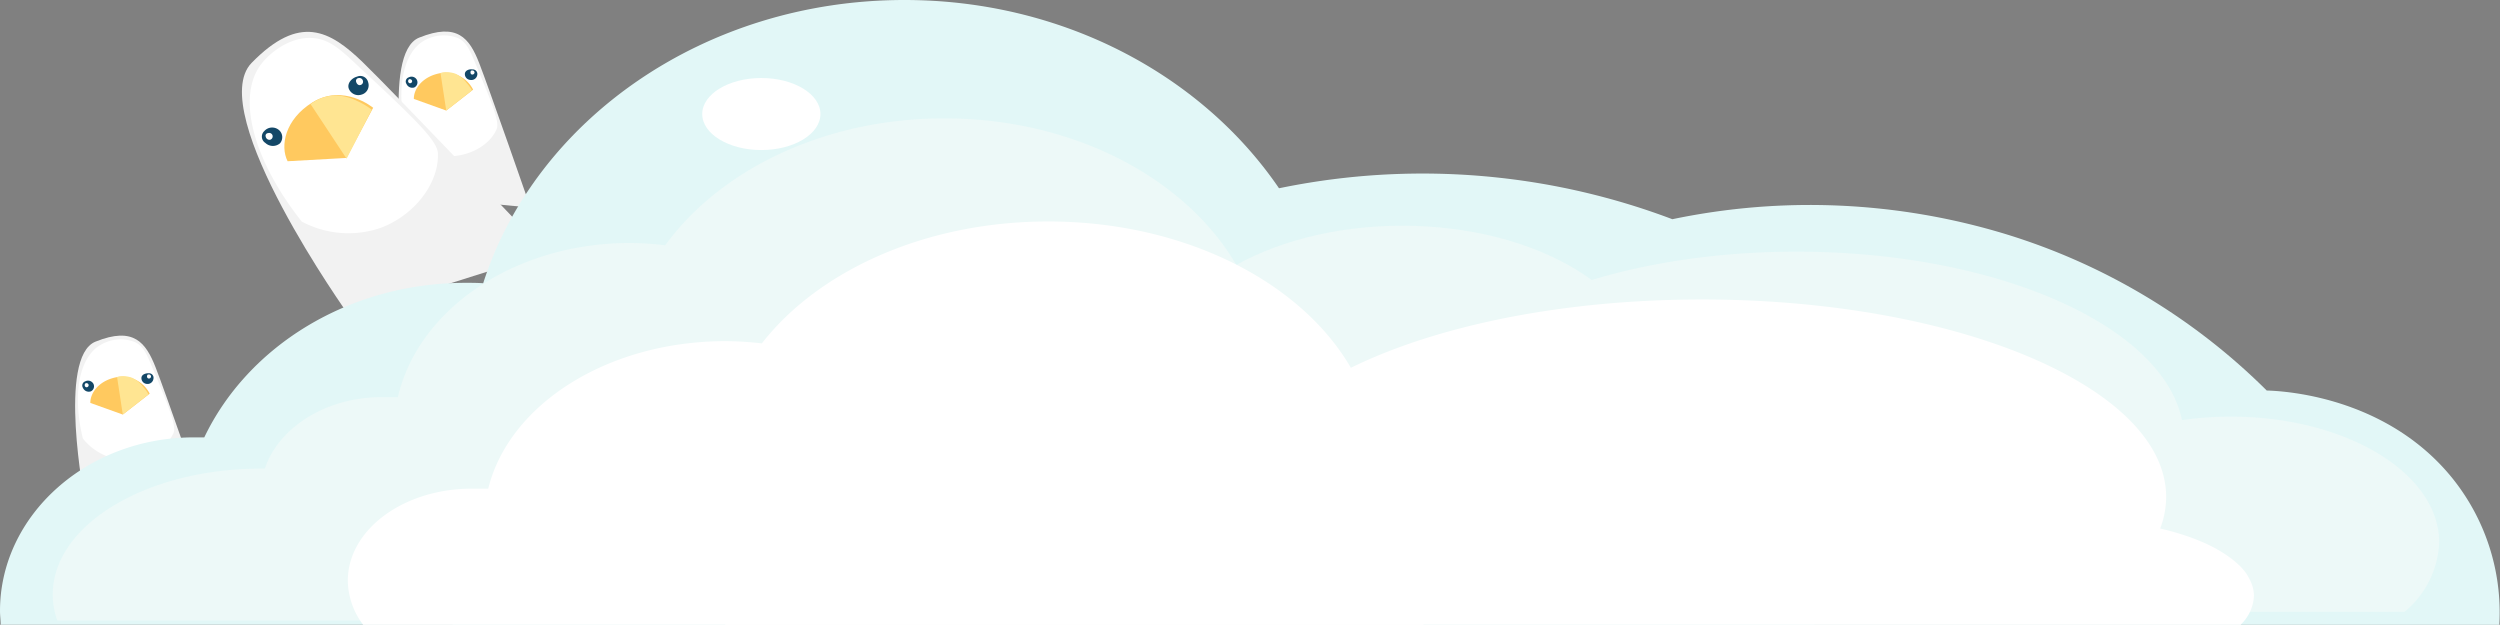 <svg id="Layer_1" data-name="Layer 1" xmlns="http://www.w3.org/2000/svg" viewBox="0 0 288.08 71.99">
  <rect x="0" y="0" width="288.08" height="71.99" fill="#808080" stroke="none"/>
  <defs>
    <style>
      .cls-1 {
        fill: #f2f2f2;
      }

      .cls-2 {
        fill: #fff;
      }

      .cls-3 {
        fill: #ffc95f;
      }

      .cls-4 {
        fill: #ffe592;
      }

      .cls-5 {
        fill: #134767;
      }

      .cls-6 {
        fill: #e2f7f7;
      }

      .cls-7 {
        fill: #edf9f8;
      }
    </style>
  </defs>
  <title>sD-Artboard 1</title>
  <g id="boids">
    <g>
      <path class="cls-1" d="M61.13,23.92s-4.8-13.81-5.92-16.67-2.52-4.69-6.92-2.91S47,22.56,47,22.56Z"/>
      <path class="cls-2" d="M57.24,14.85c.34-.83-.59-3.08-2.46-7.54-.64-1.54-1-2.43-2-2.92a4.55,4.55,0,0,0-3.82.24C46.41,6,45.57,10.34,46.82,15.5A6.58,6.58,0,0,0,51.52,18C54,18.09,56.45,16.76,57.24,14.85Z"/>
      <path class="cls-3" d="M54.52,10.33a3.57,3.57,0,0,0-3.6-1.93c-2.18.32-3.26,1.82-3.23,3l3.73,1.34Z"/>
      <path class="cls-4" d="M54.39,10.41a5,5,0,0,0-.66-.9,3.25,3.25,0,0,0-1.21-1,2.88,2.88,0,0,0-1.76-.1l.66,4.33Z"/>
      <g>
        <path class="cls-5" d="M53.57,8.48a.67.67,0,0,0,.63.73A.69.69,0,0,0,55,8.62.53.53,0,0,0,54.43,8C54.05,7.94,53.61,8.12,53.57,8.48Z"/>
        <path class="cls-2" d="M54.39,8.59a.26.26,0,0,0,.29-.2.24.24,0,0,0-.21-.27c-.14,0-.23,0-.25.16S54.26,8.57,54.39,8.59Z"/>
      </g>
      <g>
        <path class="cls-5" d="M47.73,10.08a.65.65,0,0,0,.3-.89.69.69,0,0,0-.92-.28.5.5,0,0,0-.27.76A.73.73,0,0,0,47.73,10.08Z"/>
        <path class="cls-2" d="M47.21,9.59a.25.25,0,0,0,.28-.19.24.24,0,0,0-.21-.27.18.18,0,0,0-.24.16A.24.24,0,0,0,47.21,9.59Z"/>
      </g>
    </g>
    <g>
      <path class="cls-1" d="M23.85,59s-4.79-13.81-5.92-16.67S15.41,37.59,11,39.37,9.76,57.59,9.76,57.59Z"/>
      <path class="cls-2" d="M20,49.88c.35-.83-.58-3.08-2.45-7.54-.64-1.54-1-2.43-2-2.92a4.53,4.53,0,0,0-3.81.24C9.14,41,8.29,45.37,9.55,50.53A6.55,6.55,0,0,0,14.24,53C16.69,53.12,19.17,51.79,20,49.88Z"/>
      <path class="cls-3" d="M17.25,45.36a3.57,3.57,0,0,0-3.6-1.93c-2.19.32-3.26,1.82-3.24,3l3.74,1.34Z"/>
      <path class="cls-4" d="M17.12,45.44a5.51,5.51,0,0,0-.66-.9,3.37,3.37,0,0,0-1.22-1,2.85,2.85,0,0,0-1.75-.1l.66,4.33Z"/>
      <g>
        <path class="cls-5" d="M16.3,43.51a.67.67,0,0,0,.62.73.68.68,0,0,0,.76-.59.52.52,0,0,0-.52-.64C16.77,43,16.34,43.15,16.3,43.51Z"/>
        <path class="cls-2" d="M17.12,43.62a.25.25,0,0,0,.28-.2.24.24,0,0,0-.2-.27c-.14,0-.23,0-.25.16A.24.24,0,0,0,17.12,43.62Z"/>
      </g>
      <g>
        <path class="cls-5" d="M10.46,45.1a.64.64,0,0,0,.3-.88.7.7,0,0,0-.93-.28.51.51,0,0,0-.27.76A.73.73,0,0,0,10.46,45.1Z"/>
        <path class="cls-2" d="M9.93,44.62a.24.24,0,0,0,.28-.19.23.23,0,0,0-.2-.27.18.18,0,0,0-.24.16A.24.24,0,0,0,9.93,44.62Z"/>
      </g>
    </g>
    <g>
      <path class="cls-1" d="M63,29.14S45.64,10.89,41.82,7.19,34.53,1.58,29,7.24s11.2,29.1,11.2,29.1Z"/>
      <path class="cls-2" d="M50.46,17.65c-.06-1.52-3.13-4.4-9.25-10.09-2.11-2-3.36-3.08-5.26-3.18-2.61-.14-4.83,1.73-5.76,2.89-3,3.73-1.1,11.08,4.58,18.26a11.45,11.45,0,0,0,9.06.74C47.72,24.84,50.61,21.13,50.46,17.65Z"/>
      <path class="cls-3" d="M43,12.42s-3.41-2.83-7-.62c-3.15,1.95-3.75,5-2.86,6.78l6.77-.38Z"/>
      <path class="cls-4" d="M42.84,12.64a8.72,8.72,0,0,0-1.68-1A5.9,5.9,0,0,0,38.59,11a4.88,4.88,0,0,0-2.8,1l4.15,6.29Q41.4,15.46,42.84,12.64Z"/>
      <g>
        <path class="cls-5" d="M40.18,10.18a1.18,1.18,0,0,0,1.49.72,1.11,1.11,0,0,0,.75-1.43.93.93,0,0,0-1.28-.64C40.52,9,40,9.59,40.18,10.18Z"/>
        <path class="cls-2" d="M41.52,9.8a.39.39,0,0,0,.3-.49A.42.42,0,0,0,41.31,9a.32.32,0,0,0-.27.43C41.1,9.66,41.3,9.86,41.52,9.8Z"/>
      </g>
      <g>
        <path class="cls-5" d="M32.27,16.51a1.09,1.09,0,0,0-.18-1.57,1.21,1.21,0,0,0-1.64.17.86.86,0,0,0,.13,1.36A1.26,1.26,0,0,0,32.27,16.51Z"/>
        <path class="cls-2" d="M31.1,16.11a.4.4,0,1,0-.21-.77.3.3,0,0,0-.27.41A.44.44,0,0,0,31.1,16.11Z"/>
      </g>
    </g>
  </g>
  <path id="cloud2" class="cls-6" d="M52.17,72a12.6,12.6,0,0,1-.09-1.37c0-9.47,11.28-17.15,25.19-17.15l1.38,0,34-15.31a81.41,81.41,0,0,1,80.06-12.91A77.49,77.49,0,0,1,231.2,27a72.89,72.89,0,0,1,30,18c1.65.05,13.42.54,21.15,9.81A24.67,24.67,0,0,1,288,72Z"/>
  <path class="cls-6" d="M.08,72c0-.53-.08-1.06-.08-1.6,0-11,10-20,22.32-20,.41,0,.81,0,1.22,0,5-10.47,16.6-17.81,30.14-17.81.66,0,1.31,0,2,.05C61.7,13.83,81.14,0,104.22,0c23.91,0,43.94,14.86,49.18,34.81,12.1,3.39,21.09,13.07,22.16,24.76a32.34,32.34,0,0,1,8.13-1c10.95,0,20.48,5.44,25.39,13.46Z"/>
  <path class="cls-7" d="M44,45.76h1.85C48.17,35.68,59.25,28,72.59,28a33.89,33.89,0,0,1,4.06.27C83,19.55,95,13.64,108.82,13.64c20.4,0,36.94,12.89,36.94,28.8a22.73,22.73,0,0,1-.48,4.6h0a12.91,12.91,0,0,1,1.54.75l.16.09c.42.25.82.51,1.2.79l.2.14a12.14,12.14,0,0,1,2.18,2.11l.2.27a9.52,9.52,0,0,1,.68,1l.12.2a9.89,9.89,0,0,1,.59,1.28l.09.29a9.35,9.35,0,0,1,.29,1.07c0,.13.05.25.07.38a8.19,8.19,0,0,1,.13,1.4c0,6.12-6.24,11.08-13.94,11.08H44c-7.7,0-13.94-5-13.94-11.08S36.32,45.76,44,45.76Z"/>
  <path class="cls-7" d="M128.65,53.08h2.24c2.78-7.55,16.17-13.28,32.3-13.28,1.68,0,3.31.08,4.91.2,7.66-6.55,22.21-11,38.9-11,24.66,0,44.66,9.67,44.66,21.58a10.68,10.68,0,0,1-.58,3.45h0c.65.17,1.27.36,1.86.56l.19.07c.51.19,1,.38,1.46.59l.24.11A13.86,13.86,0,0,1,257.47,57l.24.2a8.65,8.65,0,0,1,.82.77l.15.15a6.82,6.82,0,0,1,.7,1l.12.22a5.05,5.05,0,0,1,.34.8,1.61,1.61,0,0,1,.09.29,4.1,4.1,0,0,1,.15,1.05c0,4.58-7.54,8.3-16.85,8.3H128.65c-9.31,0-16.85-3.72-16.85-8.3S119.34,53.08,128.65,53.08Z"/>
  <ellipse class="cls-7" cx="161.58" cy="43.51" rx="28.5" ry="17.5"/>
  <path class="cls-7" d="M237.07,70.51h40a10.91,10.91,0,0,0,4-8c0-8-10.74-14.5-24-14.5s-24,6.5-24,14.5A10.89,10.89,0,0,0,237.07,70.51Z"/>
  <path class="cls-7" d="M30.08,54c-13.25,0-24,6.5-24,14.5a9,9,0,0,0,.52,3h47a9,9,0,0,0,.52-3C54.08,60.51,43.34,54,30.08,54Z"/>
  <path class="cls-2" d="M258.18,72a4.91,4.91,0,0,0,1.55-3.36,4.16,4.16,0,0,0-.18-1.11,2.83,2.83,0,0,0-.11-.31,5.49,5.49,0,0,0-.42-.84,1.71,1.71,0,0,0-.13-.23,7.12,7.12,0,0,0-.85-1l-.18-.16a9,9,0,0,0-1-.81l-.29-.21a16.87,16.87,0,0,0-3.15-1.66l-.29-.12c-.56-.22-1.14-.43-1.75-.62l-.23-.07c-.71-.22-1.45-.42-2.23-.6h0a10.17,10.17,0,0,0,.69-3.63c0-12.57-23.95-22.76-53.49-22.76-20,0-37.43,4.67-46.61,11.59-1.92-.13-3.87-.21-5.88-.21-19.32,0-35.36,6-38.7,14h-2.68c-11.15,0-20.19,3.92-20.19,8.76A4.91,4.91,0,0,0,83.63,72Z"/>
  <path class="cls-2" d="M164,72a8,8,0,0,0,1.64-6.46c0-.12,0-.25-.08-.37a7,7,0,0,0-.29-1,2.31,2.31,0,0,0-.1-.28,7.26,7.26,0,0,0-.6-1.22,2.12,2.12,0,0,0-.12-.2,9.25,9.25,0,0,0-.7-1l-.2-.25a12,12,0,0,0-2.23-2l-.21-.14a11.66,11.66,0,0,0-1.24-.75l-.16-.09a13.21,13.21,0,0,0-1.57-.72h0a20.27,20.27,0,0,0,.49-4.41c0-15.24-16.94-27.59-37.84-27.59-14.15,0-26.47,5.66-33,14.05a37.76,37.76,0,0,0-4.16-.26c-13.67,0-25,7.33-27.37,17h-1.9c-7.89,0-14.28,4.75-14.28,10.61A8.58,8.58,0,0,0,41.85,72Z"/>
  <ellipse class="cls-2" cx="87.73" cy="13.14" rx="6.81" ry="4.15"/>
</svg>
